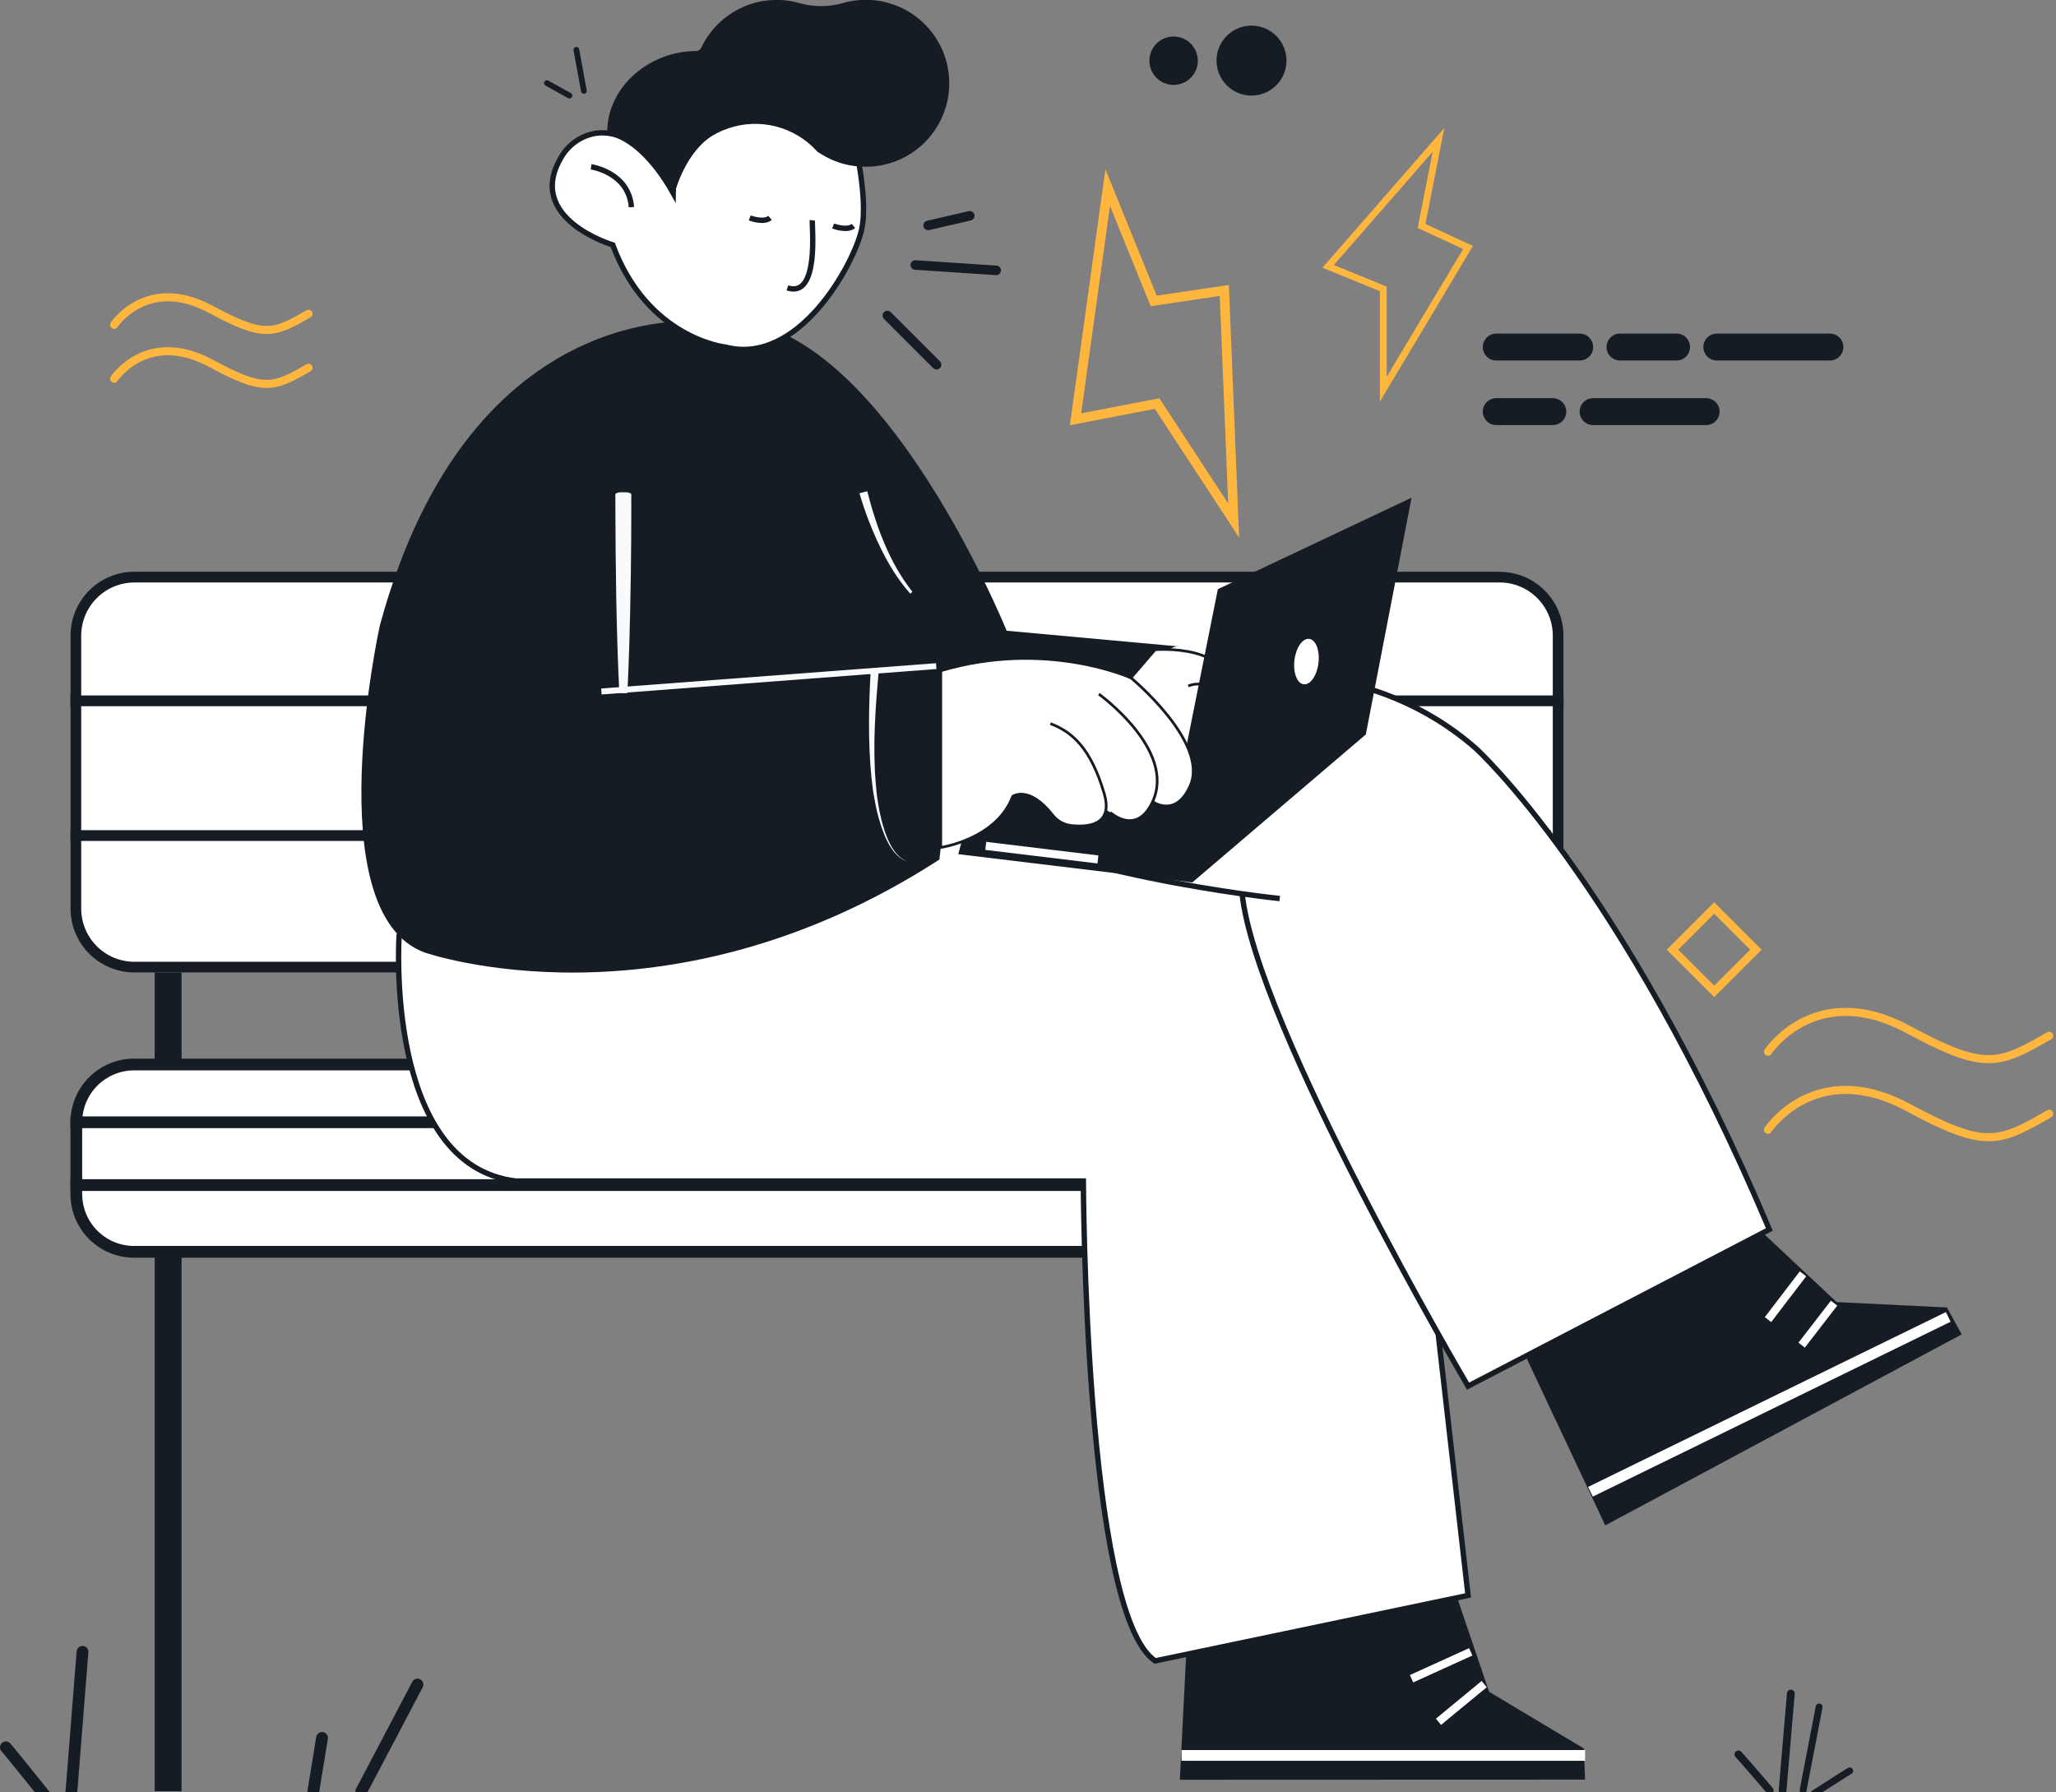 <svg width="553" height="482" viewBox="0 0 553 482" fill="none" xmlns="http://www.w3.org/2000/svg">
<rect x="0" y="0" width="553" height="482" fill="#808080" stroke="none"/>
<g clip-path="url(#clip0_41_12247)">
<path d="M403.352 155.213H36.141C27.444 155.213 20.394 162.263 20.394 170.959V244.39C20.394 253.086 27.444 260.136 36.141 260.136H403.352C412.049 260.136 419.099 253.086 419.099 244.39V170.959C419.099 162.263 412.049 155.213 403.352 155.213Z" fill="white"/>
<path d="M403.353 156.659C407.146 156.664 410.782 158.174 413.463 160.858C416.144 163.541 417.651 167.179 417.653 170.972V244.39C417.648 248.181 416.139 251.815 413.459 254.496C410.778 257.177 407.144 258.685 403.353 258.69H36.141C32.35 258.685 28.715 257.177 26.035 254.496C23.354 251.815 21.846 248.181 21.84 244.39V170.972C21.846 167.181 23.354 163.547 26.035 160.866C28.715 158.185 32.35 156.677 36.141 156.672H403.353M403.353 153.78H36.141C31.588 153.78 27.222 155.589 24.003 158.808C20.783 162.027 18.975 166.393 18.975 170.946V244.39C18.975 248.942 20.783 253.308 24.003 256.528C27.222 259.747 31.588 261.555 36.141 261.555H403.353C407.905 261.555 412.271 259.747 415.491 256.528C418.71 253.308 420.518 248.942 420.518 244.39V170.972C420.518 166.42 418.71 162.053 415.491 158.834C412.271 155.615 407.905 153.806 403.353 153.806V153.78Z" fill="#161C24"/>
<path d="M18.949 188.501H420.545" stroke="#161C24" stroke-width="2.892" stroke-miterlimit="10"/>
<path d="M18.949 224.741H417.105" stroke="#161C24" stroke-width="2.892" stroke-miterlimit="10"/>
<path d="M45.219 261.582V481.788" stroke="#161C24" stroke-width="7.236" stroke-miterlimit="10"/>
<path d="M334.689 286.321H36.062C27.482 286.321 20.526 293.276 20.526 301.856V321.174C20.526 329.754 27.482 336.709 36.062 336.709H334.689C343.269 336.709 350.224 329.754 350.224 321.174V301.856C350.224 293.276 343.269 286.321 334.689 286.321Z" fill="white"/>
<path d="M334.689 287.899C338.389 287.902 341.936 289.373 344.552 291.988C347.169 294.604 348.641 298.15 348.646 301.849V321.168C348.641 324.868 347.169 328.415 344.553 331.031C341.936 333.647 338.389 335.12 334.689 335.125H36.062C32.361 335.121 28.813 333.65 26.197 331.033C23.58 328.416 22.108 324.868 22.105 321.168V301.849C22.11 298.15 23.582 294.604 26.199 291.988C28.815 289.373 32.362 287.902 36.062 287.899H334.689ZM334.689 284.736H36.062C31.523 284.736 27.17 286.539 23.961 289.749C20.752 292.958 18.949 297.311 18.949 301.849V321.168C18.948 323.415 19.39 325.642 20.25 327.719C21.109 329.796 22.369 331.683 23.959 333.273C25.548 334.862 27.435 336.124 29.511 336.984C31.588 337.844 33.814 338.287 36.062 338.287H334.689C336.937 338.287 339.163 337.844 341.24 336.984C343.316 336.124 345.203 334.862 346.792 333.273C348.381 331.683 349.642 329.796 350.501 327.719C351.361 325.642 351.803 323.415 351.802 321.168V301.849C351.802 297.311 349.999 292.958 346.79 289.749C343.581 286.539 339.228 284.736 334.689 284.736Z" fill="#161C24"/>
<path d="M18.949 301.856H234.46" stroke="#161C24" stroke-width="3.162" stroke-miterlimit="10"/>
<path d="M18.949 318.751H309.112" stroke="#161C24" stroke-width="3.162" stroke-miterlimit="10"/>
<path d="M112.291 453.094L97.192 481.788" stroke="#161C24" stroke-width="3.162" stroke-miterlimit="10" stroke-linecap="round"/>
<path d="M86.622 467.441L83.723 485.175" stroke="#161C24" stroke-width="3.162" stroke-miterlimit="10" stroke-linecap="round"/>
<path d="M1.578 469.983C2.304 470.702 13.878 485.168 13.878 485.168L1.578 469.983Z" fill="white"/>
<path d="M1.578 469.983C2.304 470.702 13.878 485.168 13.878 485.168" stroke="#161C24" stroke-width="3.162" stroke-miterlimit="10" stroke-linecap="round"/>
<path d="M22.19 444.293L18.949 485.174" stroke="#161C24" stroke-width="3.162" stroke-miterlimit="10" stroke-linecap="round"/>
<path d="M467.58 471.878C468.075 472.34 475.997 481.557 475.997 481.557L467.58 471.878Z" fill="white"/>
<path d="M467.58 471.878C468.075 472.34 475.997 481.557 475.997 481.557" stroke="#161C24" stroke-width="2.086" stroke-miterlimit="10" stroke-linecap="round"/>
<path d="M481.675 455.51L479.464 481.556" stroke="#161C24" stroke-width="2.086" stroke-miterlimit="10" stroke-linecap="round"/>
<path d="M497.521 476.314C496.986 476.578 487.961 482.375 487.961 482.375L497.521 476.314Z" fill="white"/>
<path d="M497.521 476.314C496.986 476.578 487.961 482.375 487.961 482.375" stroke="#161C24" stroke-width="1.842" stroke-miterlimit="10" stroke-linecap="round"/>
<path d="M489.288 459.129L484.977 481.53" stroke="#161C24" stroke-width="1.842" stroke-miterlimit="10" stroke-linecap="round"/>
<path d="M386.9 37.627L357.236 71.635L372.064 77.716V104.686L394.862 66.558L382.357 60.781L386.9 37.627Z" stroke="#FFB63E" stroke-width="1.842" stroke-miterlimit="10" stroke-linecap="round"/>
<path d="M297.934 50.455L289.285 112.773L311.231 108.548L331.817 140.014L329.301 78.125L310.307 80.937L297.934 50.455Z" stroke="#FFB63E" stroke-width="2.568" stroke-miterlimit="10" stroke-linecap="round"/>
<path d="M249.638 60.629L260.842 58.041" stroke="#161C24" stroke-width="2.568" stroke-miterlimit="10" stroke-linecap="round"/>
<path d="M246.186 71.278L267.94 72.717" stroke="#161C24" stroke-width="2.568" stroke-miterlimit="10" stroke-linecap="round"/>
<path d="M238.672 84.865L251.903 98.096" stroke="#161C24" stroke-width="2.568" stroke-miterlimit="10" stroke-linecap="round"/>
<path d="M153.159 25.709L147.112 22.349" stroke="#161C24" stroke-width="1.545" stroke-miterlimit="10" stroke-linecap="round"/>
<path d="M157.048 24.455L155.021 13.389" stroke="#161C24" stroke-width="1.545" stroke-miterlimit="10" stroke-linecap="round"/>
<path d="M472.283 255.435L461.069 244.221L449.856 255.435L461.069 266.648L472.283 255.435Z" stroke="#FFB63E" stroke-width="2.172" stroke-miterlimit="10" stroke-linecap="round"/>
<path d="M402.442 93.343H424.889" stroke="#161C24" stroke-width="7.236" stroke-miterlimit="10" stroke-linecap="round"/>
<path d="M461.776 93.343H492.186" stroke="#161C24" stroke-width="7.236" stroke-miterlimit="10" stroke-linecap="round"/>
<path d="M435.73 93.343H450.942" stroke="#161C24" stroke-width="7.236" stroke-miterlimit="10" stroke-linecap="round"/>
<path d="M428.494 110.713H458.898" stroke="#161C24" stroke-width="7.236" stroke-miterlimit="10" stroke-linecap="round"/>
<path d="M402.442 110.713H417.653" stroke="#161C24" stroke-width="7.236" stroke-miterlimit="10" stroke-linecap="round"/>
<path d="M322.002 17.821C322.825 14.321 320.654 10.816 317.155 9.994C313.655 9.171 310.151 11.341 309.328 14.841C308.505 18.341 310.675 21.845 314.175 22.668C317.675 23.491 321.179 21.32 322.002 17.821Z" fill="#161C24"/>
<path d="M342.444 23.685C346.522 20.465 347.218 14.549 343.999 10.47C340.779 6.392 334.863 5.696 330.785 8.916C326.706 12.136 326.01 18.052 329.23 22.13C332.45 26.208 338.366 26.904 342.444 23.685Z" fill="#161C24"/>
<path d="M475.542 282.881C475.542 282.881 488.364 263.497 513.175 276.873C533.8 287.991 537.419 286.545 551.164 278.589" stroke="#FFB63E" stroke-width="2.172" stroke-miterlimit="10" stroke-linecap="round"/>
<path d="M475.542 303.863C475.542 303.863 488.364 284.479 513.175 297.855C533.8 308.98 537.419 307.534 551.164 299.572" stroke="#FFB63E" stroke-width="2.172" stroke-miterlimit="10" stroke-linecap="round"/>
<path d="M30.7 87.368C30.7 87.368 39.567 73.965 56.72 83.209C70.974 90.9 73.477 89.897 82.984 84.397" stroke="#FFB63E" stroke-width="2.172" stroke-miterlimit="10" stroke-linecap="round"/>
<path d="M30.7 101.873C30.7 101.873 39.567 88.47 56.72 97.72C70.974 105.412 73.477 104.408 82.984 98.909" stroke="#FFB63E" stroke-width="2.172" stroke-miterlimit="10" stroke-linecap="round"/>
<path d="M390.326 424.988L400.527 455.042L426.012 470.293L426.335 478.665L317.338 478.704L320.091 424.394L390.326 424.988Z" fill="#161C24"/>
<path d="M107.346 251.712C107.346 251.712 103.246 313.318 138.701 317.662H291.385C291.385 317.662 291.669 433.974 310.703 446.73L394.862 429.121L385.441 346.593L350.706 219.235H198.114L107.346 251.712Z" fill="white" stroke="#161C24" stroke-width="1.446" stroke-miterlimit="10"/>
<path d="M470.841 328.516L493.995 350.224L523.659 351.67L527.64 358.906L431.762 410.285L408.608 361.078L470.841 328.516Z" fill="#161C24"/>
<path d="M190.363 86.562C190.363 86.562 126.764 77.788 102.164 168.239C102.164 168.239 85.156 245.301 114.1 256.155C114.1 256.155 178.862 278.946 252.669 231.192L253.758 221.341L305.857 184.52C305.857 184.52 313.027 173.362 317.041 173.877L270.759 169.652C270.759 169.652 234.07 79.062 190.363 86.562Z" fill="#161C24"/>
<path d="M344.209 241.683C344.209 241.683 280.643 235.173 254.478 216.72V203.409C254.478 203.409 343.199 154.282 396.889 201.237C396.889 201.237 436.106 236.619 475.905 330.688L394.862 372.83C394.862 372.83 337.693 275.691 334.075 240.237" fill="white"/>
<path d="M344.209 241.683C344.209 241.683 280.643 235.173 254.478 216.72V203.409C254.478 203.409 343.199 154.282 396.889 201.237C396.889 201.237 436.106 236.619 475.905 330.688L394.862 372.83C394.862 372.83 337.693 275.691 334.075 240.237" stroke="#161C24" stroke-width="1.446" stroke-miterlimit="10"/>
<path d="M181.074 51.934L181.431 29.684L187.531 29.215L200.24 28.238L208.737 29.856L211.841 30.437L228.399 33.586L228.822 33.665C228.822 33.665 230.142 38.683 231.185 44.823C232.123 50.587 232.77 57.367 231.72 61.89C229.548 71.291 214.713 98.427 195.176 93.363C195.176 93.363 174.194 91.191 164.806 65.864C164.806 65.864 141.091 58.82 150.941 42.307C151.921 40.599 153.27 39.132 154.889 38.012C156.509 36.892 158.359 36.15 160.303 35.837C161.797 35.631 163.316 35.698 164.786 36.035C169.256 37.039 175.621 42.182 181.074 51.934Z" fill="white" stroke="#161C24" stroke-width="1.446" stroke-miterlimit="10"/>
<path d="M181.43 52.132C182.909 46.434 186.587 39.587 191.486 36.577C195.226 34.302 199.551 33.172 203.926 33.327C208.301 33.482 212.535 34.914 216.105 37.448C217.452 38.411 218.689 39.518 219.796 40.749C220.139 40.987 220.456 41.211 220.826 41.41C223.932 43.375 227.479 44.536 231.145 44.79C231.68 44.83 232.222 44.849 232.763 44.849C235.974 44.865 239.15 44.192 242.079 42.876C245.007 41.559 247.619 39.63 249.738 37.218C251.857 34.806 253.434 31.968 254.363 28.894C255.291 25.821 255.55 22.584 255.121 19.402C254.692 16.22 253.585 13.167 251.876 10.45C250.166 7.732 247.893 5.412 245.211 3.648C242.529 1.883 239.499 0.715 236.327 0.221C233.154 -0.273 229.913 -0.08 226.821 0.786C223.034 1.894 219.013 1.929 215.208 0.885C210.069 -0.619 204.562 -0.236 199.68 1.963C194.799 4.163 190.865 8.035 188.587 12.881C188.46 13.14 188.261 13.358 188.014 13.509C187.768 13.66 187.483 13.738 187.194 13.733C174.861 13.733 163.426 23.121 163.32 35.441C163.307 35.454 173.435 36.9 181.43 52.132Z" fill="#161C24"/>
<path d="M168.734 132.415C169.632 132.653 169.843 132.653 169.804 133.26C169.764 133.868 169.804 135.241 169.804 135.795C169.804 148.102 169.632 160.627 169.276 172.92C169.124 177.423 168.985 181.919 168.747 186.422H166.575C165.763 169.599 165.572 152.638 165.512 135.795V133.26C165.512 133.122 165.473 132.983 165.552 132.838C165.631 132.692 165.922 132.56 166.582 132.415H168.734Z" fill="#F9FAFB"/>
<path d="M251.876 179.945L161.821 186.791L161.696 185.187L251.758 178.38L251.876 179.945Z" fill="#F9FAFB"/>
<path d="M243.624 231.555C239.286 229.911 237.127 223.091 236.064 218.958C235.741 217.888 235.265 215.122 235.034 213.993C234.803 212.864 234.506 210.032 234.374 208.975C233.456 199.474 233.661 189.829 234.189 180.328L236.355 180.506C235.437 190.456 234.717 200.57 235.536 210.553L235.846 213.854C235.939 214.468 236.381 217.413 236.506 217.981C236.632 218.548 236.936 219.876 237.061 220.417C237.992 224.16 239.841 229.918 243.663 231.528L243.624 231.555Z" fill="#F9FAFB"/>
<path d="M233.278 132.158C235.721 141.705 239.22 151.364 245.406 159.168L244.832 159.669C239.761 153.952 236.361 146.986 233.608 139.915C232.703 137.539 231.878 135.162 231.165 132.653L233.271 132.131L233.278 132.158Z" fill="#F9FAFB"/>
<path d="M325.413 184.533C326.878 195.401 318.15 206.981 318.15 206.981L300.984 186.026L310.69 174.749C310.69 174.749 332.622 172.953 330.457 187.412C330.457 187.412 324.667 182.348 319.603 184.52" fill="white"/>
<path d="M325.413 184.533C326.878 195.401 318.15 206.981 318.15 206.981L300.984 186.026L310.69 174.749C310.69 174.749 332.622 172.953 330.457 187.412C330.457 187.412 324.667 182.348 319.603 184.52" stroke="#161C24" stroke-width="0.726" stroke-miterlimit="10"/>
<path d="M379.664 133.868L327.565 158.468L316.711 212.738L262.803 210.929L257.74 229.746L320.692 237.345L367.364 197.547L379.664 133.868Z" fill="#161C24"/>
<path d="M296.449 217.083C296.449 217.083 299.34 219.248 300.793 219.248C302.245 219.248 297.531 196.457 297.531 196.457L291.028 195.731L287.41 200.801L296.449 217.083Z" fill="white"/>
<path d="M310.023 215.63C310.023 215.63 316.262 220.186 320.158 211.293C325.221 199.712 304.233 182.348 304.233 182.348C304.233 182.348 281.429 171.95 253.032 180.407V227.944C253.032 227.944 268.052 225.771 272.397 214.191C272.397 214.191 276.728 211.095 283.106 219.222C283.701 219.996 284.445 220.644 285.294 221.127C286.144 221.61 287.081 221.919 288.051 222.034C292.501 222.536 299.532 222.074 296.997 213.452C293.379 201.145 288.315 196.807 282.525 194.635" fill="white"/>
<path d="M310.023 215.63C310.023 215.63 316.262 220.186 320.158 211.293C325.221 199.712 304.233 182.348 304.233 182.348C304.233 182.348 281.429 171.95 253.032 180.407V227.944C253.032 227.944 268.052 225.771 272.397 214.191C272.397 214.191 276.728 211.095 283.106 219.222C283.701 219.996 284.445 220.644 285.294 221.127C286.144 221.61 287.081 221.919 288.051 222.034C292.501 222.536 299.532 222.074 296.997 213.452C293.379 201.145 288.315 196.807 282.525 194.635" stroke="#161C24" stroke-width="0.726" stroke-miterlimit="10"/>
<path d="M295.551 186.686C295.551 186.686 316.454 201.693 310.023 215.63C305.685 225.038 298.621 218.529 298.621 218.529" fill="white"/>
<path d="M295.551 186.686C295.551 186.686 316.454 201.693 310.023 215.63C305.685 225.038 298.621 218.529 298.621 218.529" stroke="#161C24" stroke-width="0.726" stroke-miterlimit="10"/>
<path d="M158.983 44.869C158.983 44.869 169.111 46.315 169.837 55.723" stroke="#161C24" stroke-width="1.446" stroke-miterlimit="10"/>
<path d="M201.653 58.608C201.653 58.608 205.344 60.061 207.12 58.608" stroke="#161C24" stroke-width="1.446" stroke-miterlimit="10"/>
<path d="M224.088 60.781C224.088 60.781 227.778 62.226 229.548 60.781" stroke="#161C24" stroke-width="1.446" stroke-miterlimit="10"/>
<path d="M218.502 59.255C218.297 60.781 220.483 80.317 211.788 77.425" stroke="#161C24" stroke-width="1.446" stroke-miterlimit="10"/>
<path d="M427.781 401.24L524.022 354.205" stroke="white" stroke-width="2.892" stroke-miterlimit="10"/>
<path d="M484.95 342.625L475.542 354.932" stroke="white" stroke-width="2.172" stroke-miterlimit="10"/>
<path d="M493.309 350.508L484.587 361.805" stroke="white" stroke-width="2.172" stroke-miterlimit="10"/>
<path d="M317.794 472.155H426.335" stroke="white" stroke-width="2.892" stroke-miterlimit="10"/>
<path d="M399.2 452.975L386.9 463.11" stroke="white" stroke-width="2.172" stroke-miterlimit="10"/>
<path d="M379.664 451.529L395.582 444.293" stroke="white" stroke-width="2.172" stroke-miterlimit="10"/>
<path d="M295.44 230.088L265.27 226.437L265.009 228.593L295.179 232.244L295.44 230.088Z" fill="white"/>
<path d="M354.627 178.337C355.036 174.963 353.92 172.053 352.135 171.837C350.351 171.621 348.573 174.181 348.165 177.555C347.756 180.929 348.872 183.839 350.657 184.055C352.441 184.271 354.219 181.711 354.627 178.337Z" fill="white"/>
</g>
<defs>
<clipPath id="clip0_41_12247">
<rect width="552.247" height="486.759" fill="white"/>
</clipPath>
</defs>
</svg>
